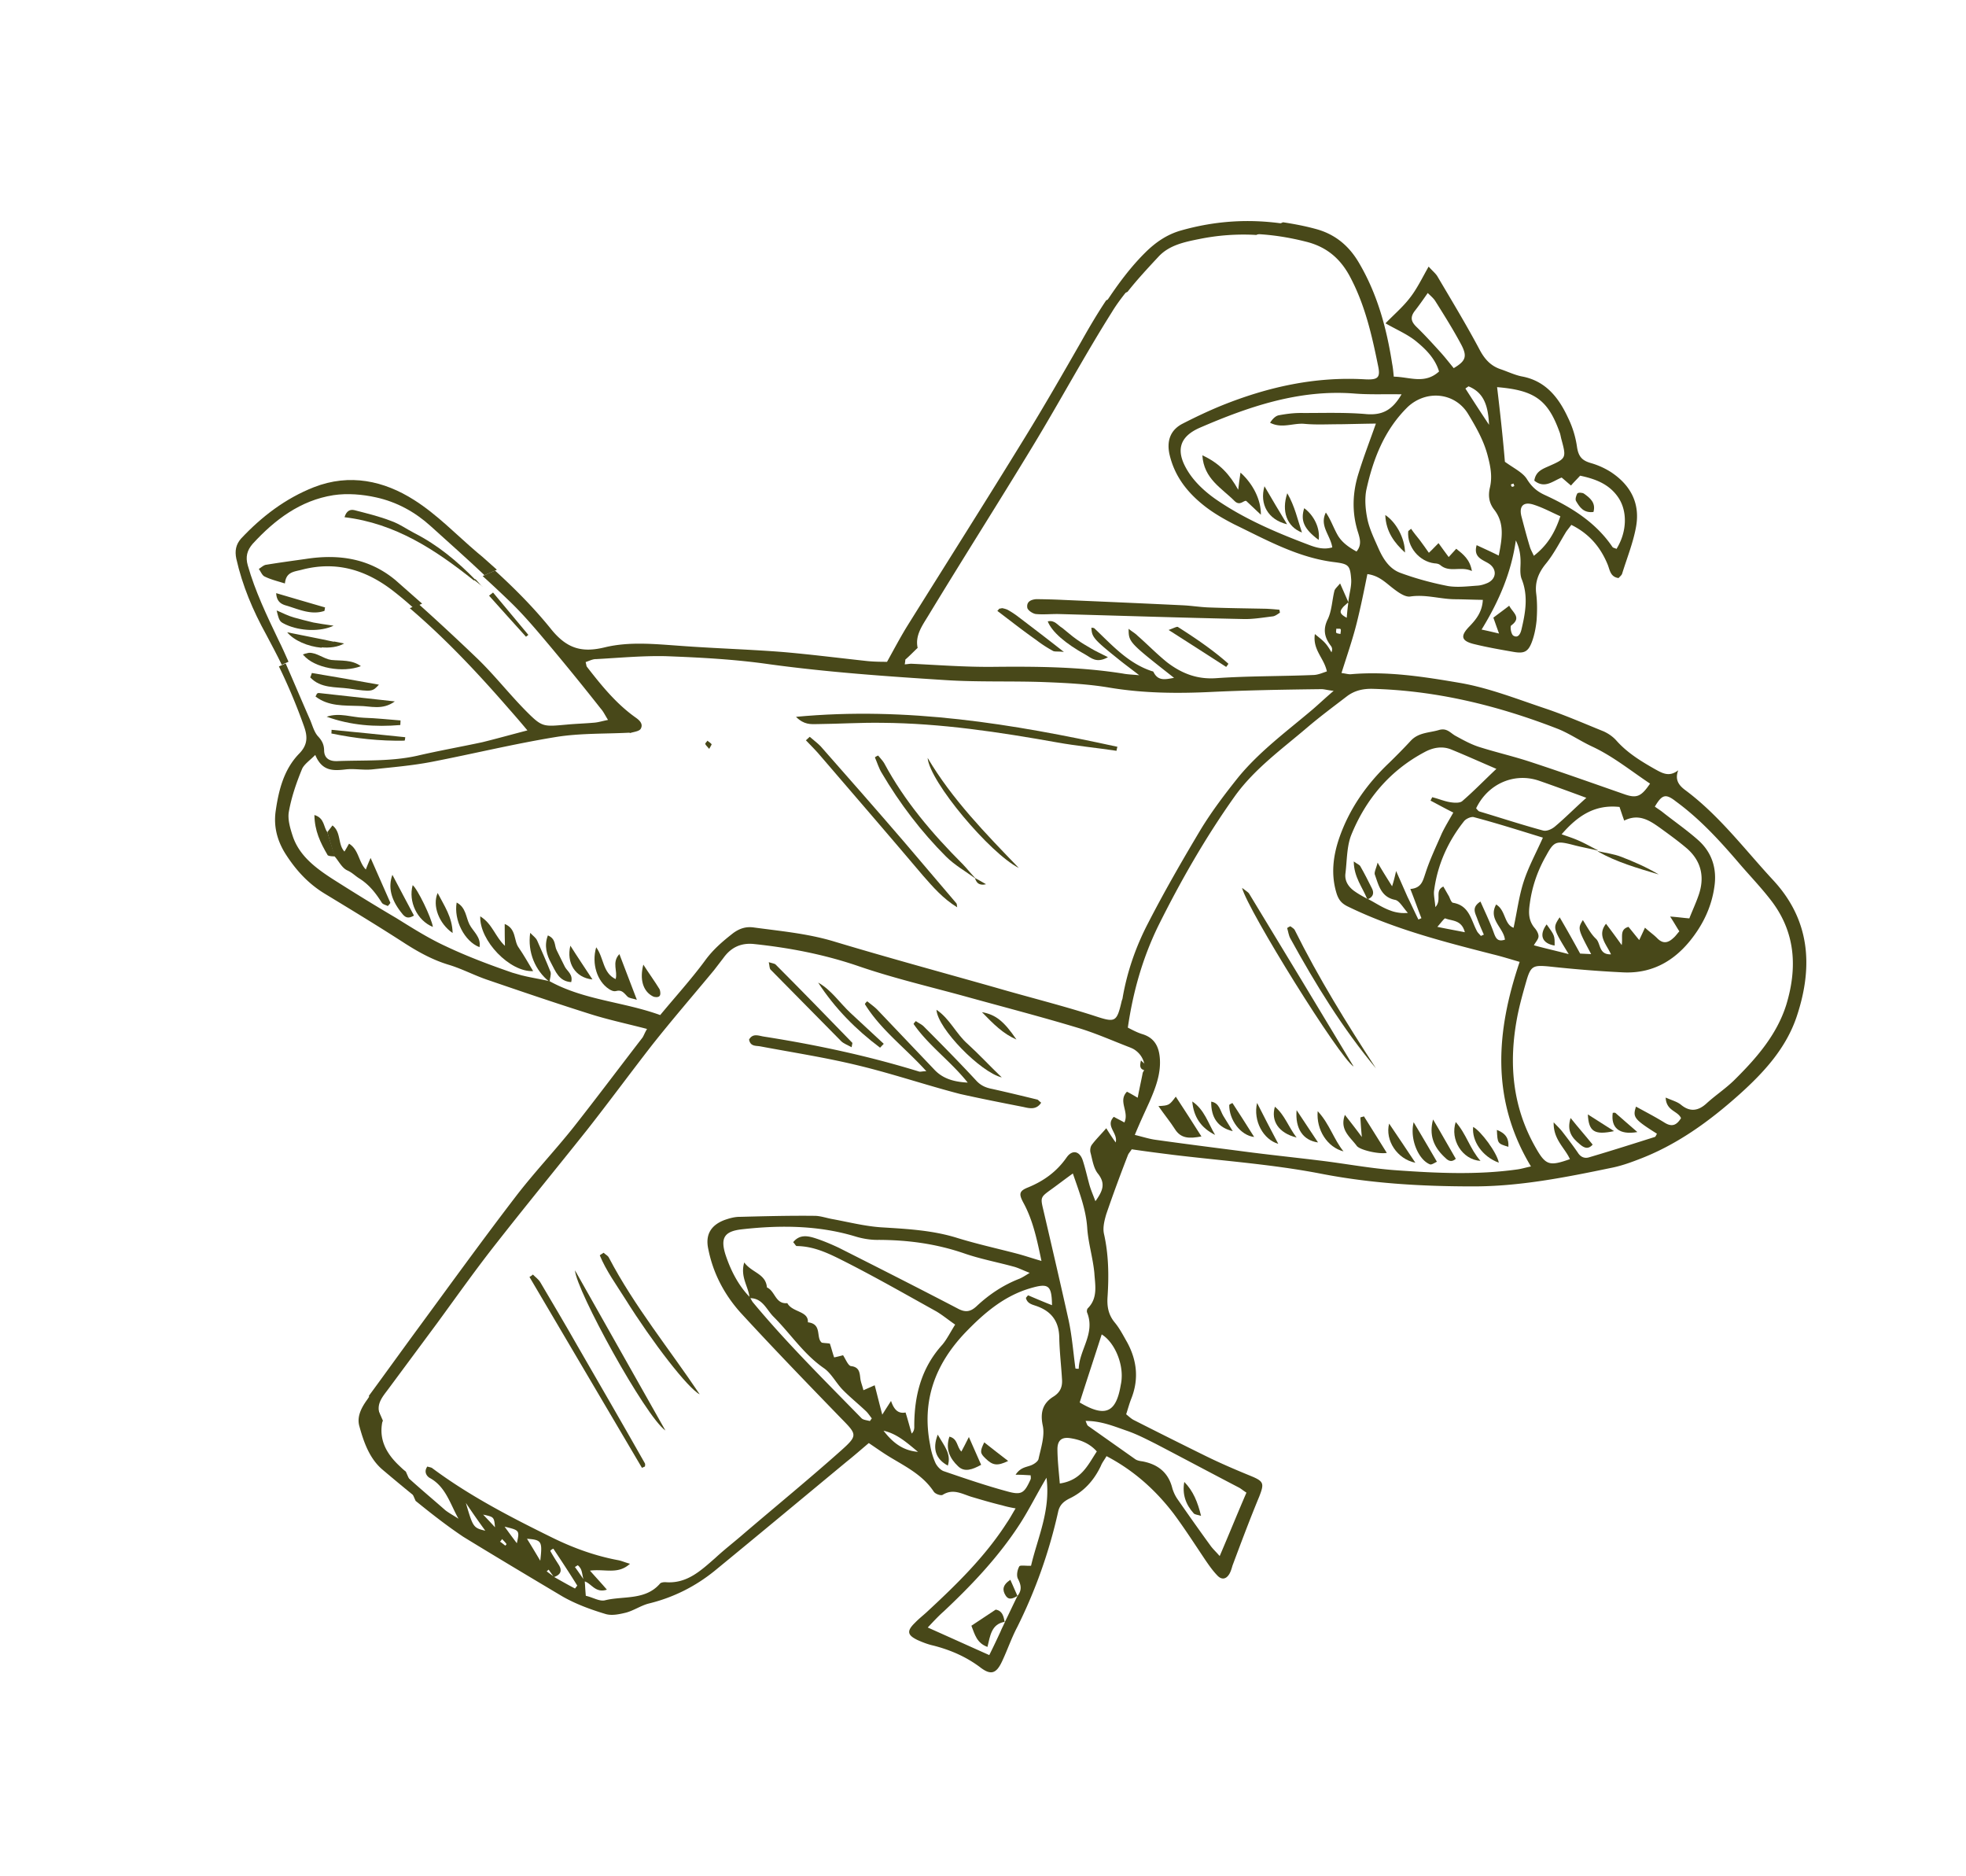 <?xml version="1.0" encoding="UTF-8"?>
<svg data-bbox="57.407 53.848 382.693 353.505" xmlns="http://www.w3.org/2000/svg" viewBox="0 0 479 457" height="457" width="479" data-type="color">
    <g>
        <path fill="#484819" d="M244.867 395.012c-.091.04-.091.04 0 0z" data-color="1"/>
        <path fill="#484819" d="M242.59 392.082c-2.034 1.335-3.977 2.63-5.919 3.924.837 2.145 1.319 4.228 3.916 5.158.667-2.699.938-5.551 4.189-6.111-.251-1.311-.542-2.713-2.186-2.971z" data-color="1"/>
        <path fill="#484819" d="M136.992 388.844c3.224 1.856 6.876 3.196 10.406 4.261 1.542.522 3.442.121 5.118-.291 1.86-.493 3.619-1.707 5.479-2.2 6.025-1.456 11.393-4.153 16.144-8 10.674-8.755 21.307-17.601 32.032-26.488 1.862-1.478 3.592-3.007 5.505-4.616 1.865 1.253 3.466 2.405 5.25 3.476 3.873 2.335 7.939 4.366 10.569 8.343.374.6 1.784 1.07 2.201.777 2.492-1.537 4.58-.272 6.873.465 2.516.747 5.032 1.495 7.599 2.111.883.266 1.857.492 3.278.739-.826 1.349-1.418 2.484-2.09 3.437-5.373 8.383-12.417 15.208-19.633 21.891-.936.85-1.913 1.609-2.809 2.551-2.066 2.005-1.845 3.001.649 4.195 1.228.552 2.546 1.063 3.876 1.351 4.068 1.046 7.841 2.66 11.257 5.197 2.675 2.098 4.036 1.716 5.486-1.438 1.297-2.758 2.238-5.578 3.667-8.286a122.671 122.671 0 0 0 9.941-27.998c.35-1.684 1.286-2.535 2.709-3.272 3.528-1.666 6.033-4.412 7.728-8.002.306-.791.877-1.48 1.366-2.352 6.682 3.5 11.96 8.276 16.342 13.993 2.691 3.622 5.149 7.456 7.697 11.25.921 1.343 1.841 2.685 3.036 3.907.983.987 2.019.858 2.794-.358.387-.609.602-1.359.817-2.11 2.106-5.63 4.213-11.26 6.542-16.879 1.227-3.164 1.116-3.662-2.089-4.98-3.732-1.523-7.373-3.086-11.004-4.872a1645.857 1645.857 0 0 1-17.532-8.767c-.568-.296-1.125-.815-1.814-1.386.419-1.278.747-2.516 1.207-3.703 1.932-4.787 1.436-9.378-.949-13.791-.95-1.657-1.809-3.355-2.993-4.8-1.609-1.913-1.96-3.944-1.801-6.31.338-5.177.27-10.284-.874-15.354-.331-1.493.11-3.218.54-4.72 1.668-4.89 3.467-9.728 5.307-14.475.153-.396.53-.781.917-1.389 3.512.527 6.984.962 10.455 1.398 11.886 1.422 23.845 2.265 35.556 4.529 12.198 2.377 24.431 3.099 36.788 3.11 11.504.061 22.76-2.175 33.975-4.501 2.215-.431 4.4-1.177 6.453-1.974 9.482-3.529 17.508-9.367 24.948-16.039 5.943-5.355 11.33-11.231 13.898-19.032 3.981-12.032 3.229-23.395-5.884-33.146-6.896-7.45-13.038-15.67-21.337-21.845-1.47-1.1-2.614-2.453-1.694-4.827-2.279 1.771-3.971.66-5.847-.37-3.356-1.908-6.661-3.947-9.293-6.939-.85-.936-1.935-1.66-3.03-2.16-4.656-1.88-9.26-3.893-14.018-5.509-6.919-2.303-13.816-5.052-20.92-6.288-8.749-1.495-17.68-2.909-26.627-2.13-.63.059-1.158-.146-2.315-.291 1.321-4.19 2.671-8.065 3.666-12.002.995-3.937 1.818-8.016 2.641-12.096 2.669.352 4.209 1.859 5.891 3.193 1.337 1.05 3.151 2.435 4.502 2.276 3.789-.579 7.268.618 10.893.658 2.193.016 4.427.123 6.843.149-.139 2.904-1.616 4.758-3.266 6.47-2.26 2.309-2.05 3.528 1.137 4.308 3.186.78 6.383 1.336 9.58 1.893 2.486.433 3.533.08 4.453-2.293.664-1.715 1.024-3.623 1.202-5.45.147-2.142.163-4.335-.095-6.407-.359-2.793.51-5.035 2.272-7.233 1.997-2.412 3.385-5.21 5.037-7.907.336-.476.764-.993 1.243-1.642 4.33 2.134 7.083 5.4 8.809 9.557.565 1.281.611 3.119 2.702 3.398.285-.344.702-.637.855-1.033 1.168-3.794 2.741-7.659 3.421-11.566.99-5.684-1.395-10.096-6.169-13.236a18.791 18.791 0 0 0-4.777-2.155c-2.12-.594-3.062-1.49-3.442-3.836a23.747 23.747 0 0 0-2.205-7.225c-2.312-4.992-5.521-9.041-11.336-10.081-1.684-.35-3.347-1.146-5.021-1.72-2.425-.787-3.913-2.426-5.106-4.632-3.243-6.111-6.853-12.06-10.33-17.958-.455-.783-1.276-1.405-2.167-2.432-1.662 2.92-2.908 5.546-4.67 7.745-1.671 2.158-3.818 3.98-5.844 6.077 2.92 1.662 5.598 2.776 7.705 4.579 2.239 1.853 4.416 4.062 5.343 7.151-3.512 3.19-7.182 1.312-11.03 1.261-.119-1.259-.208-2.204-.388-3.108-1.369-8.796-3.652-17.189-8.252-24.887-2.446-4.057-5.851-6.818-10.539-8.028-2.607-.707-5.226-1.191-7.804-1.584l-6.495 2.867c4.02.193 8.019.833 11.956 1.828 5.134 1.232 8.62 4.175 11.034 8.903 3.486 6.66 5.153 13.903 6.636 21.227.663 2.987.052 3.585-3.075 3.435-12.233-.722-23.774 1.857-35.005 6.377-3.243 1.322-6.404 2.826-9.525 4.423-2.939 1.515-3.869 4.112-3.218 7.322 1.215 5.476 4.423 9.525 8.74 12.867 2.158 1.671 4.642 3.088 7.045 4.323 7.92 3.828 15.636 8.184 24.629 9.242 3.248.425 3.633.802 3.878 4.082.138 1.798-.486 3.603-.664 5.43l.041.092-.092.04-.032.67c-.134.934-.228 1.959-.333 3.208-1.44-.786-1.906-1.345-1.05-2.379.194-.304.519-.557.753-.769l.703-.638-.041-.092-.04-.091-1.938-4.391c-.713.861-1.273 1.326-1.386 1.813-.554 2.212-.632 4.761-1.581 6.819-1.286 2.536-.844 4.527.714 6.572.253.325.455.783.148 1.574-.455-.783-.91-1.566-1.547-2.268-.638-.703-1.287-1.182-2.493-2.18-.588 3.867 2.229 5.794 2.921 9.095-1.046.353-2.144.837-3.22.875-7.941.335-15.861.223-23.812.781-4.672.313-8.404-1.209-11.86-3.838-2.543-2.047-4.761-4.348-7.253-6.527-.597-.611-1.297-.958-2.158-1.671.022 3.27.022 3.27 11.067 11.949-2.124.391-3.891.843-4.992-1.404-.041-.091-.213-.234-.305-.193-5.863-1.894-9.812-6.382-14.137-10.485l-.131-.051c-.132-.051-.356-.062-.579-.073.059.63.078 1.168.321 1.717.524 1.189 1.811 2.371 6.036 5.752 1.378 1.141 3.152 2.435 5.31 4.106-1.604-.167-2.812-.18-4.01-.416-10.575-1.673-21.317-1.741-31.979-1.626-6.539.044-13.097-.451-19.574-.762-.538.019-1.036.13-1.574.148.062-.355.124-.71.145-1.157 1.028-.89 1.924-1.832 3.003-2.855-.663-2.987 1.11-5.409 2.568-7.802 8.413-13.878 17.13-27.563 25.542-41.441 6.516-10.746 12.515-21.92 19.203-32.523 1.071-1.784 2.314-3.426 3.648-5.108l-5.031 2.221c-2.172 3.254-4.17 6.65-6.129 10.138-4.447 7.756-8.894 15.511-13.605 23.165-9.472 15.44-19.208 30.777-28.813 46.165-1.651 2.696-3.08 5.404-4.845 8.587-1.208-.013-2.954-.007-4.782-.185-6.77-.728-13.489-1.588-20.311-2.184-8.385-.672-16.792-.897-25.268-1.528-6.203-.432-12.395-1.088-18.42.369-5.526 1.346-9.149.321-12.914-4.247-4.139-5.169-8.879-9.963-13.812-14.454l-3.019 1.333a287.704 287.704 0 0 1 6.513 6.088c3.596 3.441 6.855 7.359 10.074 11.185a646.368 646.368 0 0 1 12.216 15.049c.638.702 1.042 1.617 1.75 2.725-1.311.251-2.266.563-3.211.652-2.203.207-4.579.272-6.783.48-5.891.523-6.033.695-10.175-3.489-3.97-4.041-7.472-8.507-11.492-12.417a581.568 581.568 0 0 0-14.445-13.409l-2.195.969c8.773 7.496 16.611 15.842 24.163 24.532a224.142 224.142 0 0 1 4.494 5.231c-4.216 1.096-7.62 2.051-10.973 2.875-5.293 1.134-10.667 2.085-15.919 3.31-6.472 1.435-12.989 1.032-19.539 1.3-1.838.046-3.054-.729-3.1-2.567-.016-1.523-.552-2.489-1.575-3.568-.931-1.119-1.303-2.704-1.908-4.076-1.979-4.483-3.906-9.098-5.885-13.581l-1.646.727a140.585 140.585 0 0 1 6.145 14.668c.867 2.459.862 4.429-1.164 6.525-3.767 3.849-5.039 8.892-5.784 14.139-.486 3.603.338 6.956 2.29 10.139 2.538 4.018 5.555 7.386 9.731 9.915 6.57 3.987 13.138 7.974 19.565 12.133 3.345 2.131 6.661 3.947 10.455 5.114 3.267.963 6.278 2.585 9.494 3.68 8.37 2.865 16.607 5.678 24.987 8.319 4.454 1.423 9.152 2.41 13.972 3.671-.632 1.045-.797 1.663-1.133 2.14-5.634 7.296-11.135 14.643-16.81 21.847-4.573 5.735-9.572 11.002-14.014 16.788-7.977 10.407-15.65 21.008-23.364 31.517-4.167 5.665-8.294 11.422-12.461 17.087l2.866 6.495c.113-.487.277-1.106.024-1.431-1.383-2.887.409-4.771 1.845-6.717l11.922-16.083c4.84-6.617 9.548-13.286 14.6-19.67 7.203-9.191 14.669-18.279 21.911-27.378 5.389-6.86 10.514-13.822 15.812-20.642 4.91-6.211 10.124-12.229 15.115-18.257l2.292-2.98c1.824-2.554 4.254-3.735 7.461-3.402 8.598.906 17.072 2.522 25.441 5.386 8.765 3.018 17.888 5.113 26.857 7.603 8.837 2.44 17.726 4.747 26.553 7.41 4.149 1.229 8.226 3.037 12.314 4.621.659.256 1.187.46 1.663.796 1.429 1.009 2.299 2.484 2.425 4.505-.193.304-.347.699-.54 1.004-.361 1.907-.813 3.856-1.235 6.119-1.176-.683-1.916-1.122-2.615-1.469-2.261 2.309.616 4.865-.629 7.492-.872-.49-1.704-.888-2.575-1.378-2.169 2.269 1.066 3.902.461 6.246a49.86 49.86 0 0 1-2.296-3.468c-1.375 1.59-2.597 2.785-3.554 4.082-.337.477-.42 1.279-.31 1.776.493 1.86.752 3.932 1.896 5.285 1.811 2.371 1.147 4.085-.678 6.639-.635-1.687-1.16-2.877-1.502-4.147-.533-1.951-.974-3.942-1.599-5.852-.786-2.277-2.562-2.586-3.907-.681-2.405 3.467-5.559 5.733-9.35 7.297-2.236.878-2.36 1.588-1.168 3.794 2.305 4.23 3.287 8.934 4.381 14.135-2.253-.645-4.058-1.269-5.915-1.762-4.82-1.261-9.782-2.35-14.591-3.835-6.087-1.904-12.341-2.204-18.635-2.596-3.837-.274-7.643-1.218-11.458-1.939-1.645-.258-3.227-.871-4.75-.855-6.041-.066-12.093.091-18.145.248-1.208-.013-2.478.328-3.708.762-3.374 1.27-4.741 3.623-3.968 7.107 1.153 5.831 3.86 10.976 7.768 15.372 7.999 8.712 16.232 17.212 24.465 25.711 3.969 4.042 4.273 4.235.203 7.89-7.765 6.925-15.875 13.565-23.812 20.347-2.29 1.994-4.66 3.806-6.91 5.892-3.551 3.097-6.93 6.338-12.148 5.908-.447-.021-1.168.078-1.362.382-3.554 4.083-8.871 2.932-13.311 4.017-1.362.382-3.055-.729-4.739-1.078a68.272 68.272 0 0 1-.186-2.651c-.03-.315-.06-.629-.049-.853l-.121-.274c-.799-1.068-1.507-2.177-2.307-3.245.275-.121.509-.334.692-.415.172.143.304.194.385.377.81.845.654 2.225 1.139 3.323.04.092.08.183.172.143l.04.091c1.674.573 2.592 2.901 5.366 2.004-1.356-1.587-2.592-2.9-4.12-4.63 3.605-.499 6.8 1.043 9.751-1.681-1.237-.328-1.937-.675-2.779-.85-5.592-1.03-10.918-2.942-16.08-5.474-10.191-5.011-20.24-10.195-29.36-16.991-.304-.194-.751-.215-1.147-.369-.957 1.298-.118 2.457.714 2.855 3.792 2.153 4.847 6.278 6.869 9.867-1.085-.724-2.221-1.316-3.214-2.08-3.393-2.983-6.838-5.835-10.18-8.951l2.947 6.679c3.749 3.045 7.589 6.05 11.623 8.752 8.09 4.955 16.099 9.728 24.108 14.5zM370.45 137.915c-.054 1.117-.067 2.325.337 3.24 1.593 4.106.862 8.145-.093 12.173-.226.975-.777 2.202-1.953 1.518-.568-.295-.878-2.236-.552-2.489 2.645-1.932.373-3.116-.485-4.814-1.303 1.012-2.462 1.852-3.856 2.905.433 1.229.826 2.367 1.381 3.872-1.461-.339-2.567-.616-4.252-.966 4.324-7.045 7.256-14.023 8.342-21.717 1.02 2.064 1.238 4.044 1.131 6.278zm3.255-2.53c-.403-.915-.778-1.515-.969-2.196-.735-2.408-1.378-4.857-2.022-7.305-.684-2.54.406-3.787 2.963-2.947 2.161.685 4.168 1.767 6.491 2.819-1.361 4.098-3.207 7.099-6.463 9.629zm-16.668-40.738c.234-.213.509-.334.743-.547 3.732 1.523 4.79 4.663 5.012 9.375-2.256-3.377-4.005-6.103-5.755-8.828zm11.889 23.718c-.142.173-.365.162-.548.243-.081-.183-.294-.417-.243-.549.143-.172.366-.162.641-.283-.011.223.202.458.15.589zm-4.171-24.064c8.963.744 12.349 2.966 15.192 10.893.242.549.301 1.179.492 1.86 1.217 4.491 1.166 4.623-3.042 6.48-1.647.727-3.243 1.322-3.573 3.544 2.543 2.048 4.518.083 6.662-.754.689.57 1.419 1.232 2.28 1.945.713-.861 1.415-1.499 2.22-2.4 3.501.75 6.848 1.896 9.115 5.049 2.478 3.388 2.363 8.576-.257 12.793-.304-.194-.751-.215-.963-.449-4.097-6.062-10.098-9.754-16.538-12.705-1.927-.898-3.173-1.988-4.336-3.879-1.041-1.617-3.1-2.567-5.35-4.197-.482-5.799-1.167-12.056-1.902-18.18zm-19.751-14.784c-1.195-1.221-1.416-2.217-.407-3.646 1.049-1.337 2.058-2.766 3.261-4.5.769.754 1.458 1.324 1.873 2.016 2.204 3.508 4.409 7.017 6.338 10.647 1.476 2.846.975 3.942-1.882 5.64-1.185-1.445-2.197-2.747-3.26-3.917-1.913-2.107-3.827-4.214-5.923-6.24zm12.677 21.294c2.032 3.366 3.933 6.681 4.867 10.532.643 2.449 1.064 4.887.448 7.454-.452 1.948-.223 3.705 1.042 5.333 2.53 3.256 2.003 6.768 1.118 11.202-2.099-1.041-3.59-1.694-5.385-2.542-.86 3.003 1.443 3.517 2.964 4.486 1.997 1.304 1.93 3.629-.226 4.69-.823.363-1.687.635-2.54.684-2.335.156-4.814.485-7.168.103-3.948-.772-7.794-1.807-11.577-3.198-2.729-.982-4.266-3.473-5.397-6.035-1.009-2.287-2.15-4.625-2.662-7.023-.471-2.306-.708-4.824-.286-7.088 1.664-7.621 4.424-14.741 10.155-20.331 4.59-4.212 11.493-3.433 14.647 1.733zm-33.083 32.528c-2.134.614-4.031.03-5.877-.685-7.871-2.975-15.681-6.306-22.613-11.116-2.382-1.681-4.742-3.81-6.371-6.261-3.59-5.411-2.393-8.89 2.547-11.071 11.933-5.157 24.179-9.36 37.518-8.36 3.746.314 7.382.13 11.676.202-2.243 3.832-4.633 5.106-8.47 4.832-5.35-.481-10.823-.252-16.194-.286-1.747.006-3.504.235-5.22.555-.813.14-1.566.91-2.148 1.822 2.84 1.48 5.595.045 8.315.265 2.853.272 5.727.097 8.681.104 2.823-.043 5.737-.127 8.784-.16-1.504 4.271-2.986 8.095-4.153 11.889-1.577 4.85-1.772 9.855-.13 14.814.423 1.453.845 2.906-.438 4.456-1.876-1.03-3.609-2.233-4.64-4.073-.99-1.749-1.655-3.751-2.829-5.419-1.633 3.234 1.123 5.516 1.562 8.492zm.975 19.792c.355.061.853-.049 1.025.094.172.142.059.629-.013 1.208-.488-.113-.934-.134-1.015-.317-.121-.275.032-.671.003-.985zm82.733 42.076c5.969 4.361 10.86 9.745 15.607 15.301 2.46 2.85 5.103 5.618 7.38 8.548 6.204 7.865 6.679 16.619 3.914 25.709-2.324 7.365-7.345 13.079-12.75 18.416-2.066 2.005-4.517 3.633-6.624 5.547-2.015 1.873-4.047 2.223-6.286.37-.861-.713-2.099-1.042-3.722-1.746.154 3.32 2.936 3.185 3.744 5.015-.969 1.52-2.037 2.32-3.993 1.107-2.261-1.407-4.664-2.642-6.976-3.917-.839 2.556-.505 3.065 5.101 6.602-.194.304-.307.792-.622.821-5.274 1.672-10.548 3.344-15.771 4.884-1.138.393-2.153.076-2.901-1.124-1.214-1.76-2.519-3.479-3.784-5.107-.506-.651-1.063-1.171-2.086-2.25-.112 4.204 2.746 6.221 3.957 8.966-5.01 1.774-5.893 1.508-8.329-2.773-5.741-10.036-6.617-20.69-4.517-31.782.597-3.106 1.458-6.109 2.318-9.112 1.014-3.399 1.695-3.59 5.217-3.286 5.969.645 11.989 1.158 18.019 1.447 8.081.478 13.96-3.538 18.302-10.045 2.172-3.254 3.643-6.854 4.191-10.813.662-4.445-.628-8.358-3.89-11.29-2.705-2.414-5.695-4.483-8.542-6.724-.689-.57-1.429-1.009-2.077-1.487 1.754-2.961 2.617-3.233 5.12-1.277zm-41.645 33.684c-1.728.543-2.182-.24-2.697-1.652-.907-2.551-2.089-4.981-3.26-7.634-2.217 1.416-1.296 2.758-.822 4.08.473 1.321 1.079 2.693 1.644 3.974l-.731.323c-.294-.417-.77-.753-1.012-1.302-1.395-2.664-1.812-6.087-5.72-6.767-.446-.022-.759-.977-1.001-1.526-.455-.783-.95-1.657-1.405-2.44-2.247 1.101-.242 3.167-1.942 5.01-.138-1.797-.48-3.067-.294-4.133.839-6.272 3.392-11.881 7.252-16.755.479-.648 1.851-1.254 2.511-.998 5.57 1.476 11.038 3.216 16.73 4.967-1.705 3.814-3.521 7.129-4.678 10.7-1.156 3.571-1.603 7.266-2.466 11.254-2.333-.828-1.898-4.3-4.25-5.666-2.009 3.619 1.834 5.64 2.141 8.565zm-27.493-13.007c-1.122-1.8-2.164-3.417-3.528-5.766-.339 1.461-.92 2.373-.638 3.014.908 2.551 1.489 5.354 4.858 6.054 1.066.185 1.844 1.7 3.16 3.196a19.28 19.28 0 0 1-1.523.016c-1.025-.094-1.868-.268-2.659-.575-2.069-.726-3.67-1.878-5.506-2.817l-.264-.102c-1.003-.541-2.007-1.081-2.96-1.754-1.561-1.06-2.562-2.586-2.293-4.453.373-3.116.311-6.477 1.384-9.246 3.556-8.784 9.443-15.755 17.852-20.231 2.023-1.111 4.329-1.583 6.611-.622 3.601 1.471 7.15 3.074 10.923 4.688-2.86 2.684-5.405 5.337-8.254 7.797-.611.598-2.083.482-3.149.297-1.42-.248-2.779-.85-4.241-1.189-.102.264-.296.568-.398.831 1.704.888 3.448 1.867 5.547 2.909-.98 1.743-1.999 3.396-2.795 5.059-1.41 3.245-2.951 6.44-4.006 9.747-.624 1.806-.933 3.582-3.675 3.808 1.039 2.602 1.825 4.879 2.703 7.115l-.732.323c-.899-1.79-1.707-3.619-2.646-5.5l-2.786-6.313c-.339 1.462-.565 2.436-.985 3.714zm65.334-14.188c2.25 1.63 4.5 3.26 6.607 5.063 3.434 3.075 4.277 6.966 2.722 11.369-.675 1.937-1.522 3.732-2.238 5.579-1.472-.116-2.761-.312-4.679-.449 1.001 1.525 1.577 2.583 2.245 3.6-.52.557-.907 1.165-1.467 1.631-1.313 1.235-2.532 1.445-3.899.081-.81-.845-1.895-1.568-3.009-2.607-.551 1.227-.949 2.059-1.399 3.022-.931-1.119-1.69-2.096-2.621-3.215-2.225.654-1.326 2.444-1.646 4.443a211.624 211.624 0 0 0-3.825-5.198c-2.241 2.847.119 4.975 1.209 7.445-3.005.124-2.47-2.626-3.625-3.756-1.286-1.181-2.145-2.879-3.227-4.587-1.264 2.088-1.264 2.088 2.02 8.29l-2.681-.129c-1.687-3.08-3.254-5.887-4.993-8.836-1.692 2.605-1.692 2.605 2.211 8.971-3.095-.82-5.753-1.395-8.493-2.154.49-.872 1.1-1.469 1.133-2.139.032-.67-.423-1.453-.889-2.013-1.569-1.822-1.564-3.791-1.233-6.014.559-4.182 1.909-8.057 4.01-11.717 1.867-3.447 2.457-3.598 6.394-2.603 1.988.543 4.12.914 6.2 1.417l-.041-.091c-1.531-.745-3.011-1.623-4.634-2.327-1.227-.552-2.505-.971-4.179-1.544 3.982-4.6 8.142-7.31 14.11-6.665.353 1.047.665 2.002 1.139 3.323 3.579-1.798 6.224-.014 8.778 1.81zm-25.636-.381c-.794.678-2.075 1.243-2.958.977-5.215-1.415-10.328-3.093-15.492-4.64-.264-.102-.557-.519-.77-.753 2.838-5.953 9.242-8.779 15.278-6.743 3.744 1.299 7.527 2.69 11.575 4.183-2.901 2.591-5.161 4.901-7.633 6.976zm-21.968 25.763c-2.395-.473-4.171-.782-6.698-1.307.947-1.073 1.762-2.198 1.934-2.056 1.715.665 3.97.325 4.764 3.363zm-90.388 20.328c-7.893-2.529-15.99-4.53-23.894-6.835-13.119-3.719-26.157-7.256-39.265-11.199-6.443-1.966-13.041-2.552-19.669-3.452-1.867-.269-3.412.194-4.989 1.327-2.604 2.024-4.985 4.059-6.952 6.785-3.352 4.54-7.181 8.744-10.888 13.222-8.978-3.252-18.541-3.622-26.916-8.233-2.08-.503-4.303-.833-6.383-1.336-.132-.051-.355-.062-.487-.113l-2.253-.646c-5.417-1.872-10.915-3.927-16.168-6.418-4.249-1.95-8.202-4.468-12.115-6.895-5.313-3.12-10.574-6.373-15.744-9.666-3.994-2.61-7.925-5.574-9.487-10.351-.624-1.91-1.238-4.044-.93-5.82.62-3.552 1.816-7.032 3.185-10.369.46-1.186 1.894-2.147 3.259-3.514 1.644 3.974 4.335 3.879 7.352 3.532 2.072-.259 4.243.204 6.447-.004 4.906-.525 9.76-.919 14.596-1.851 10.168-1.974 20.135-4.405 30.334-6.064 5.82-.929 11.81-.731 17.69-1.031.091-.04.263.102.355.062.864-.272 2.123-.39 2.51-.999.684-1.176-.258-2.072-1.211-2.744-4.763-3.363-8.397-7.881-11.939-12.439-.081-.183-.11-.497-.261-1.087.864-.272 1.738-.767 2.632-.724 5.656-.31 11.323-.844 16.958-.708 8.447.317 16.843.765 25.246 1.975 14.19 1.935 28.514 2.937 42.798 3.847 7.989.518 16.153.194 24.154.488 5.228.207 10.589.464 15.785 1.341 8.261 1.382 16.495 1.464 24.843 1.059 8.885-.424 17.892-.573 26.807-.682.761-.008 1.421.247 3.024.414-2.147 1.822-3.602 3.23-5.19 4.586-6.207 5.254-12.891 10.171-18.075 16.504-3.239 4.053-6.347 8.157-9.018 12.506-4.528 7.573-8.924 15.197-12.924 22.974-2.959 5.678-5.087 11.755-6.2 18.149-.011.223-.113.487-.215.751-1.243 5.357-1.557 5.387-6.802 3.658zm13.592 20.89c1.41-3.246 2.687-6.542 2.504-10.178-.165-3.097-1.266-5.344-4.401-6.255-1.146-.369-2.282-.961-3.418-1.552 1.272-8.76 3.588-16.887 7.365-24.675 5.501-11.063 11.61-21.739 18.764-31.782 4.749-6.578 11.381-11.363 17.497-16.577 3.175-2.712 6.471-5.151 9.818-7.721 1.811-1.346 3.802-1.788 5.995-1.772 15.696.396 30.653 4.07 45.158 9.692 2.901 1.124 5.587 2.999 8.477 4.347 5.081 2.348 9.519 5.964 14.161 9.053-2.12 3.122-3.218 3.606-6.038 2.665-7.618-2.65-15.145-5.339-22.815-7.857-4.23-1.412-8.482-2.378-12.672-3.698-2.029-.635-3.905-1.665-5.78-2.696-1.268-.643-2.097-2.026-4.048-1.493-2.408.735-4.997.566-6.931 2.622-1.701 1.844-3.441 3.596-5.274 5.388-5.394 5.114-9.572 11.002-12.058 18.002-1.606 4.534-2.237 9.295-.676 14.071.514 1.413 1.193 2.206 2.592 2.9 11.287 5.512 23.361 8.6 35.436 11.687 2.08.503 4.109 1.138 6.493 1.834-5.74 16.962-7.072 33.509 2.755 49.831-1.402.291-2.357.603-3.393.732-9.781 1.366-19.609.894-29.425.198-6.203-.432-12.414-1.626-18.646-2.373-6.588-.809-13.226-1.486-19.854-2.387-6.72-.86-13.439-1.72-20.199-2.671-1.512-.207-2.922-.678-5.002-1.181 1.318-3.205 2.512-5.7 3.615-8.154zm-64.834 80.207c3.277.74 5.638 2.868 8.394 5.15-3.3-.293-5.824-1.802-8.394-5.15zm35.939 32.889c-1.167.078-2.72-.22-2.873.175-.49.872-.737 2.293-.283 3.076.819 1.607.897 2.774-.152 4.112-1.041 2.099-1.991 4.158-3.032 6.257-.307.791-.745 1.531-1.052 2.322-.898 1.927-1.797 3.854-2.787 5.821-5.172-2.308-9.817-4.411-14.989-6.719 1.415-1.5 2.596-2.786 3.858-3.889 7.033-6.602 13.59-13.541 18.769-21.62 2.13-3.345 3.917-6.975 6.303-10.979 1.045 8.064-2.18 14.625-3.762 21.444zm7.007-20.035c-.256-3.057-.574-5.758-.577-8.49.056-2.101 1.125-2.901 3.256-2.53 2.354.382 4.596 1.251 6.337 3.215-2.222 3.386-3.785 7.027-9.016 7.805zm23.257-9.718c6.814 3.551 13.536 7.143 20.35 10.694.568.296.953.672 1.865 1.254-2.165 5-4.148 9.919-6.518 15.446-.891-1.027-1.62-1.689-2.166-2.432-2.773-3.804-5.413-7.558-8.094-11.403-.586-.834-.99-1.749-1.262-2.613-.934-3.85-3.478-5.898-7.294-6.618-.578-.073-1.289-.196-1.765-.533l-11.432-8.071c-.304-.194-.374-.6-.657-1.24 3.808-.041 7.053 1.368 10.269 2.463 2.465.88 4.605 2.012 6.704 3.053zm-8.194-15.84a9.066 9.066 0 0 1-.207 1.512c-1.134 6.841-3.788 8.012-10.012 4.31 1.74-5.468 3.572-10.977 5.363-16.577 3.001 1.846 5.141 6.694 4.856 10.755zm-19.034-40.897c-.783-3.261-.783-3.261 1.953-5.234 1.577-1.133 3.205-2.398 5.199-3.824 1.572 4.552 3.165 8.659 3.489 13.107.224 3.727 1.392 7.365 1.748 11.143.175 2.873.919 6.043-1.576 8.565-.234.213-.306.791-.185 1.066 2.038 5.112-1.912 9.041-2.046 13.691-.223-.01-.538.019-.802-.083-.528-3.921-.832-7.83-1.635-11.63-1.987-8.96-4.066-17.881-6.145-26.801zm2.073 23.024c-1.978-.767-3.864-1.574-5.751-2.381-.132-.051-.325.253-.61.598.331 1.493 1.711 1.649 2.766 2.058 3.652 1.339 5.321 3.882 5.362 7.69.062 3.361.48 6.783.674 10.195.097 1.706-.414 3.025-2.031 4.067-2.583 1.577-3.361 3.778-2.669 7.08.552 2.489-.44 5.441-1.016 8.1-.123.71-1.323 1.459-2.096 1.69-1.138.393-2.397.512-3.508 2.204 1.523-.016 2.548.078 3.665.132.03.315.1.721-.003.985-1.552 3.417-2.203 3.923-5.825 2.899-5.215-1.415-10.369-3.185-15.39-4.904-.791-.306-1.642-1.243-2.005-2.066a17.349 17.349 0 0 1-1.268-4.359c-2.085-10.667 1.208-19.553 8.518-27.261 4.571-4.75 9.476-8.991 15.969-10.873 4.359-1.268 5.139-.738 5.218 4.146zm-72.9-.727c-.293-.417-.495-.874-.748-1.2l-.041-.091c-2.815-2.912-4.653-6.582-5.902-10.403-1.239-4.044-.179-5.605 4.097-6.071 9.273-1.032 18.583-.988 27.674 1.777 1.765.533 3.765.853 5.602.807 7.118.028 13.969.939 20.796 3.282 3.876 1.351 8.047 2.133 12.024 3.22 1.106.277 2.242.868 3.956 1.533-1.2.748-1.8 1.122-2.441 1.405-3.923 1.513-7.391 3.809-10.485 6.705-1.547 1.447-2.807 1.566-4.682.536-9.653-5.031-19.226-9.879-28.93-14.777-1.927-.899-3.945-1.757-5.974-2.392-1.766-.532-3.633-.801-5.11 1.053.385.377.627.926.85.937 4.61.042 8.493 2.154 12.428 4.134 7.341 3.755 14.357 7.764 21.596 11.783 1.48.877 2.858 2.018 4.591 3.22-1.162 1.825-1.958 3.488-3.099 4.866-5.152 5.662-6.865 12.43-6.864 19.863.019.538-.013 1.208-.624 1.805-.504-1.636-.916-3.312-1.5-5.131-1.808.361-2.831-.718-3.536-2.812-.775 1.217-1.305 1.997-2.131 3.346-.684-2.541-1.206-4.715-1.85-7.163l-2.744 1.211c-.261-1.087-.584-1.819-.724-2.632-.2-1.442-.125-3.005-2.307-3.245-.71-.123-1.265-1.627-1.933-2.645-.589.151-1.27.342-2.174.523-.393-1.138-.654-2.225-1.047-3.364-.71-.123-1.472-.115-1.959-.228-1.51-1.192.174-4.559-3.389-4.954.18-2.812-3.781-2.375-5.014-4.673-2.925.307-2.947-2.962-4.965-3.82-.286-3.372-3.636-3.533-5.528-6.087-1.065 3.531 1.101 5.963 1.288 8.614l.04.091c3.138-.073 4.074 2.793 5.826 4.534 4.102 4.092 7.267 9.035 12.163 12.449 1.865 1.254 3.006 3.592 4.626 5.282 1.793 1.832 3.819 3.452 5.703 5.243.557.52.972 1.211 1.437 1.771-.142.172-.336.476-.479.648-.75-.215-1.644-.258-2.069-.726-9.175-9.395-18.28-18.384-26.448-28.224zm-48.598 60.034c1.963 2.96 3.925 5.92 5.836 9.011-.234.213-.337.476-.571.689-1.703-.888-3.315-1.816-5.059-2.795l-.091.04-.081-.183c-.517-.427-1.125-.815-1.642-1.243.143-.172.326-.253.468-.425.374.6.84 1.16 1.214 1.76 0 0 .041.091.132.051 1.596-.595 2.045-1.558 1.044-3.084-.708-1.109-1.416-2.217-1.992-3.275.194-.304.468-.425.742-.546zm-3.185 2.936c-1.244-2.074-2.113-3.549-3.235-5.349 3.614.263 3.775.629 3.235 5.349zm-5.706-4.259a192.507 192.507 0 0 1-2.984-4.038c3.673.893 3.673.893 2.984 4.038zm-2.803.582c-.477-.336-.862-.713-1.298-.958.143-.172.377-.385.479-.648.385.376.77.753 1.063 1.17.132.051-.102.264-.244.436zm-2.517-4.464c-1.063-1.17-1.873-2.015-2.896-3.094 2.659.576 2.659.576 2.896 3.094zm-7.102-5.938a193.475 193.475 0 0 0 4.734 6.765c-2.922-.678-3.003-.861-4.734-6.765z" data-color="1"/>
        <path fill="#484819" d="M277.986 258.299c-.39 1.593-.199 2.274 1.181 2.43.194-.304.347-.7.541-1.004-.608-.387-1.125-.815-1.722-1.426z" data-color="1"/>
        <path fill="#484819" d="M199.091 176.38c5.331-.057 10.541-.389 15.82-.314 14.367.108 28.546 2.266 42.663 4.78 4.75.855 9.653 1.315 14.453 2.038.062-.355.124-.71.226-.974-25.521-5.569-51.239-9.849-78.315-7.3 1.964 1.975 3.63 1.786 5.153 1.77z" data-color="1"/>
        <path fill="#484819" d="M233.214 221.002c-.11-.498-.049-.853-.221-.996-4.282-4.996-8.432-9.941-12.714-14.938-6.742-7.845-13.535-15.559-20.328-23.273-.81-.845-1.763-1.518-2.664-2.322-.326.253-.611.597-.937.85 1.236 1.313 2.562 2.586 3.747 4.031 8.311 9.667 16.581 19.243 24.801 28.951 2.419 2.757 4.879 5.607 8.316 7.697z" data-color="1"/>
        <path fill="#484819" d="M95.099 219.873l-4.805-10.886a51.285 51.285 0 0 0-1.165 2.809c-1.792-1.832-1.693-4.827-4.086-6.285-.438.74-.734 1.308-1.122 1.916-1.66-1.781-.76-4.693-2.917-6.364-.48.649-.907 1.165-1.243 1.642.533 1.951 1.157 3.861 1.69 5.812 1.064 1.17 1.83 2.909 3.19 3.511 1.227.552 1.905 1.345 2.95 1.978 2.432 1.549 3.99 3.594 5.447 5.903.293.417 1.003.54 1.44.785.376-.385.661-.729.62-.821z" data-color="1"/>
        <path fill="#484819" d="M122.967 225.063c-.005 1.969.011 3.492.057 5.33-2.401-2.219-3.012-5.338-6.013-7.184-.238 5.899 7.225 13.645 12.881 13.335-1.243-2.075-2.274-3.915-3.488-5.675-1.305-1.719-.496-4.591-3.437-5.806z" data-color="1"/>
        <path fill="#484819" d="M237.628 213.916c-1.022-1.079-1.994-2.29-3.017-3.369-7.433-7.431-14.215-15.368-19.187-24.651-.414-.692-.972-1.211-1.478-1.862-.274.121-.548.242-.782.455.565 1.28.947 2.642 1.695 3.842 4.347 7.372 9.569 14.25 15.635 20.317 2.137 2.117 4.753 3.586 7.175 5.359l-.041-.091z" data-color="1"/>
        <path fill="#484819" d="M149.991 238.494c-3.194-1.541-2.799-5.104-4.732-7.749-1.178 4.018.273 8.296 3.051 10.131.476.336 1.176.683 1.765.532 1.453-.422 1.989.544 2.758 1.297.426.468 1.187.46 2.333.829-1.512-3.924-2.823-7.389-4.256-11.13-1.934 2.057-.335 4.193-.919 6.09z" data-color="1"/>
        <path fill="#484819" d="M248.225 211.425c-8.06-8.357-16.212-16.673-22.217-26.812.482 5.799 15.18 23.251 22.217 26.812z" data-color="1"/>
        <path fill="#484819" d="M137.642 235.528c-.697-1.331-1.303-2.704-2-4.036-.616-1.149-.135-2.782-2.153-3.64-.971 2.505-.276 4.822.795 6.754 1.071 1.932 1.846 4.432 4.882 4.622.492-1.857-.948-2.642-1.524-3.7z" data-color="1"/>
        <path fill="#484819" d="M114.366 225.141c-.858-1.697-.832-4.114-3.103-5.297-.742 4.262 1.874 9.447 5.566 10.878.433-2.486-1.564-3.791-2.463-5.581z" data-color="1"/>
        <path fill="#484819" d="M130.876 229.114c-.283-.641-.931-1.12-1.701-1.873-.672 4.669 1.215 9.192 4.711 11.912.083-.802.441-1.725.25-2.406-1.039-2.602-2.13-5.072-3.26-7.633z" data-color="1"/>
        <path fill="#484819" d="M100.542 215.613c-1.087 3.977 1.064 8.603 4.929 10.176-.38-2.346-3.804-9.361-4.929-10.176z" data-color="1"/>
        <path fill="#484819" d="M95.603 213.092c-1.084 2.992-.33 5.939 1.988 8.96.718.885 1.375 2.126 3.267.963-1.729-3.172-3.365-6.385-5.255-9.923z" data-color="1"/>
        <path fill="#484819" d="M106.629 217.517c-1.359 3.113.356 7.494 3.65 9.756-.081-3.899-2.094-6.727-3.65-9.756z" data-color="1"/>
        <path fill="#484819" d="M144.346 238.582c-1.709-2.635-3.55-5.32-5.381-8.228-1.005 4.16 1.148 7.8 5.381 8.228z" data-color="1"/>
        <path fill="#484819" d="M159.057 242.691c.436.245 1.33.288 1.615-.057.325-.253.236-1.197.035-1.655-1.204-1.983-2.549-3.794-3.965-6.011-.933 3.582-.088 6.488 2.315 7.723z" data-color="1"/>
        <path fill="#484819" d="M79.76 202.705c-.971-1.211-.64-3.434-3.157-4.182.041 3.808 1.465 6.786 3.204 9.735.04.092.172.143.304.194 0 0 .091-.04.132.051.355.062.802.083 1.248.105l.092-.04c-.665-2.002-1.198-3.953-1.822-5.863z" data-color="1"/>
        <path fill="#484819" d="M81.451 208.517c-.355-.062-.893-.043-1.249-.105.356.062.803.083 1.25.105z" data-color="1"/>
        <path fill="#484819" d="M80.07 208.361c-.131-.051-.263-.102-.303-.194.08.183.172.143.304.194z" data-color="1"/>
        <path fill="#484819" d="M81.543 208.477c-.533-1.951-1.158-3.862-1.691-5.813.533 1.951 1.066 3.902 1.69 5.813z" data-color="1"/>
        <path fill="#484819" d="M81.583 208.568c-.04-.092-.04-.092 0 0z" data-color="1"/>
        <path fill="#484819" d="M171.817 181.204c.161.366.506.651.972 1.211.295-.568.632-1.044.591-1.136-.253-.325-.689-.57-1.033-.855-.102.263-.519.557-.53.78z" data-color="1"/>
        <path fill="#484819" d="M237.577 214.048c.283.64.566 1.281 1.499 1.415.356.062.671.032 1.168-.078-1.308-.734-1.916-1.122-2.616-1.469l-.051.132z" data-color="1"/>
        <path fill="#484819" d="M249.323 269.638c1.462.339 3.187.78 4.349-1.045-.476-.336-.77-.753-.993-.764-3.673-.893-7.347-1.785-10.98-2.587-1.552-.298-2.779-.85-3.843-2.02-4.171-4.499-8.526-8.917-12.84-13.243-.557-.519-1.216-.775-1.865-1.254a2.988 2.988 0 0 0-.57.689c3.641 5.279 9.013 9.03 13.193 14.29-3.35-.161-5.998-.96-8.004-3.026l-14.065-14.779c-.769-.754-1.55-1.284-2.411-1.997-.234.213-.468.426-.57.689 3.862 6.275 9.831 10.636 14.974 16.345-.984-.002-1.35.159-1.706.098-12.397-3.82-25.072-6.533-37.87-8.536-1.289-.196-2.689-.89-3.617.722.321 1.717 1.631 1.466 2.697 1.652 7.987 1.503 16.076 2.742 24.041 4.692 8.321 2.011 16.426 4.774 24.696 6.917 5.094 1.14 10.239 2.149 15.384 3.157z" data-color="1"/>
        <path fill="#484819" d="M157.129 356.456c-5.448-9.619-10.988-19.198-16.527-28.777-2.931-5.156-5.913-10.179-8.936-15.294-.455-.783-1.235-1.313-1.833-1.924-.234.213-.56.466-.834.587 9.149 15.528 18.257 30.964 27.406 46.492l.732-.323c.062-.355.072-.578-.008-.761z" data-color="1"/>
        <path fill="#484819" d="M162.125 348.458c-7.389-13.026-14.645-26.001-22.034-39.026.302 4.895 17.098 35.52 22.034 39.026z" data-color="1"/>
        <path fill="#484819" d="M147.057 305.154c-.326.253-.692.415-.926.627 1.564 3.792 4.043 7.179 6.248 10.688 6.653 10.617 15.295 21.778 18.094 23.166-7.393-11.056-15.896-21.404-22.13-33.3-.201-.457-.901-.804-1.286-1.181z" data-color="1"/>
        <path fill="#484819" d="M207.488 255.091c.072-.578.226-.974.185-1.065-6.227-6.433-12.415-12.775-18.694-19.076-.212-.234-.659-.256-1.674-.573.221.995.149 1.574.493 1.859 5.722 5.782 11.484 11.656 17.206 17.438.557.519 1.48.877 2.484 1.417z" data-color="1"/>
        <path fill="#484819" d="M244.073 262.446c-3.039-2.922-5.55-5.639-8.295-8.144-2.837-2.465-4.36-6.164-7.614-8.336.273 4.58 10.774 15.248 15.909 16.48z" data-color="1"/>
        <path fill="#484819" d="M215.319 254.259c-2.746-2.505-5.399-5.05-8.144-7.555-2.614-2.454-4.657-5.596-7.84-7.361 4.086 6.285 9.21 11.456 15.088 15.858.285-.345.61-.597.896-.942z" data-color="1"/>
        <path fill="#484819" d="M239.24 246.543c2.815 2.912 5.165 5.263 8.41 6.673-3.095-4.537-5.081-6.065-8.41-6.673z" data-color="1"/>
        <path fill="#484819" d="M329.805 259.804c-8.664-14.43-17.086-28.312-25.508-42.193-.253-.326-.689-.57-1.682-1.334 1.478 5.578 23.713 41.345 27.19 43.527z" data-color="1"/>
        <path fill="#484819" d="M314.422 228.665c6.094 11.083 12.696 21.832 20.824 31.58-7.129-10.954-13.945-21.937-19.783-33.679-.161-.366-.729-.662-1.074-.947-.274.121-.549.242-.783.454.272.864.361 1.809.816 2.592z" data-color="1"/>
        <path fill="#484819" d="M330.578 279.138c.759.977 5.274 2.045 7.306 1.695a2528.886 2528.886 0 0 0-5.572-8.909c-.274.121-.589.15-.864.272.068 1.391.176 2.873.354 4.762-1.64-2.227-2.864-3.764-4.129-5.392-1.34 3.652 1.265 5.344 2.905 7.572z" data-color="1"/>
        <path fill="#484819" d="M282.241 269.428c1.508 2.177 2.905 3.856 3.987 5.565 1.496 2.4 3.557 2.364 6.493 1.834-2.204-3.509-4.207-6.56-6.25-9.703-1.579 2.118-1.671 2.159-4.23 2.304z" data-color="1"/>
        <path fill="#484819" d="M360.714 282.78c-2.632-2.992-3.445-6.568-6.037-9.468-1.412 4.23 1.529 9.162 6.037 9.468z" data-color="1"/>
        <path fill="#484819" d="M327.335 280.46c-2.368-2.89-3.394-6.7-6.29-9.794-.397 4.548 2.353 8.799 6.29 9.794z" data-color="1"/>
        <path fill="#484819" d="M348.406 283.622c.396.153 1.138-.393 1.687-.636a791.172 791.172 0 0 0-5.671-9.63c-1.006 4.161 1.215 9.192 3.984 10.266z" data-color="1"/>
        <path fill="#484819" d="M365.17 283.218c-.42-2.438-4.417-7.779-6.252-8.718-.344 3.431 2.205 7.225 6.252 8.718z" data-color="1"/>
        <path fill="#484819" d="M344.843 283.226c-2.256-3.377-4.218-6.336-6.393-9.53-1.046 4.069 1.958 8.646 6.393 9.53z" data-color="1"/>
        <path fill="#484819" d="M351.853 281.772c.769.754 1.579 1.599 2.841.495-1.779-3.04-3.426-6.03-5.539-9.579-.984 3.714.044 6.539 2.698 9.084z" data-color="1"/>
        <path fill="#484819" d="M311.44 278.622c-1.89-3.538-3.526-6.751-5.163-9.964-1.017 4.384 1.541 8.939 5.163 9.964z" data-color="1"/>
        <path fill="#484819" d="M296.053 276.45c-1.699-2.858-2.614-6.17-5.564-8.148.316 3.687 2.065 6.413 5.564 8.148z" data-color="1"/>
        <path fill="#484819" d="M299.493 269.138c-.04 3.624 2.733 7.429 6.072 7.813-1.871-3-3.58-5.634-5.289-8.268-.274.121-.549.242-.783.455z" data-color="1"/>
        <path fill="#484819" d="M295.099 268.345c-.051 3.848 1.578 6.299 5.251 7.192-.748-1.2-1.537-2.491-2.285-3.691-.789-1.292-.967-3.181-2.966-3.501z" data-color="1"/>
        <path fill="#484819" d="M315.901 277.09c-2.065-2.696-2.87-5.511-5.281-7.507-1.014 3.399.857 6.399 5.281 7.507z" data-color="1"/>
        <path fill="#484819" d="M321.127 278.281c-1.669-2.542-3.216-4.81-5.219-7.862-.397 4.548 1.616 7.376 5.219 7.862z" data-color="1"/>
        <path fill="#484819" d="M367.505 279.345c.137-1.918-.56-3.25-2.802-4.119.154 3.32.154 3.32 2.802 4.119z" data-color="1"/>
        <path fill="#484819" d="M250.288 147.991c.059.63 1.316 1.496 2.118 1.579 1.827.178 3.807-.041 5.686.005 14.934.404 29.91.9 44.804 1.212 2.325.067 4.763-.353 7.15-.641.629-.06 1.189-.525 1.789-.899.011-.224-.11-.498-.1-.721a71.69 71.69 0 0 0-3.167-.242c-4.741-.094-9.574-.147-14.356-.332-2.01-.096-4.01-.416-6.02-.513-9.604-.461-19.299-.882-28.995-1.303a167.388 167.388 0 0 0-6.751-.19c-1.26.118-2.358.603-2.158 2.045z" data-color="1"/>
        <path fill="#484819" d="M255.274 151.365c.999 2.51 4.22 5.351 9.28 8.147 1.308.734 2.583 2.139 5.39.572-1.836-.939-3.063-1.49-4.107-2.123-1.176-.683-2.352-1.366-3.477-2.181-1.257-.867-2.371-1.905-3.536-2.812-1.176-.683-1.873-2.015-3.55-1.603z" data-color="1"/>
        <path fill="#484819" d="M256.454 158.496c.476.336 1.249.105 2.761.312-4.185-3.291-7.64-5.919-11.096-8.548a21.402 21.402 0 0 0-2.473-1.641c-.436-.245-.923-.358-1.41-.471-.224-.01-.498.111-.721.1-.092.041-.143.172-.52.557 3.284 2.486 6.303 4.87 9.465 7.081a30.237 30.237 0 0 0 3.994 2.61z" data-color="1"/>
        <path fill="#484819" d="M284.725 153.452a3035.79 3035.79 0 0 1 14.029 9.002c.193-.304.427-.517.53-.781-3.779-3.36-7.985-6.204-12.243-8.916-.212-.234-.904.181-2.316.695z" data-color="1"/>
        <path fill="#484819" d="M115.853 141.085l-.366.162c.689.57 1.47 1.1 2.199 1.762-.689-.57-1.235-1.313-1.833-1.924z" data-color="1"/>
        <path fill="#484819" d="M92.322 166.774c-5.46-.979-10.92-1.958-16.34-2.845-.153.396-.215.751-.409 1.055 2.511 2.717 6.158 2.31 9.406 2.735 5.734.858 5.785.726 7.343-.945z" data-color="1"/>
        <path fill="#484819" d="M96.2 170.855c-6.547-.718-12.648-1.414-18.616-2.059l-.366.162c-.051.132-.102.264-.347.699 3.151 2.435 6.97 2.171 10.635 2.302 2.731-.003 5.632 1.122 8.694-1.104z" data-color="1"/>
        <path fill="#484819" d="M97.59 175.489c-2.944-.231-5.929-.554-8.924-.653-2.995-.099-5.936-1.315-9.076-.257 5.853 2.117 11.832 2.539 17.946 2.027l.053-1.117z" data-color="1"/>
        <path fill="#484819" d="M87.927 162.264c-2.25-1.63-4.82-1.261-7.225-1.511-1.868-.269-3.54-1.826-5.469-1.74l-1.28.565c2.58 3.124 9.593 4.401 13.974 2.686z" data-color="1"/>
        <path fill="#484819" d="M83.85 156.741c-.843-.175-1.553-.299-2.396-.474l-3.202 1.414c2.05.188 4.123-.071 5.597-.94z" data-color="1"/>
        <path fill="#484819" d="M98.736 179.573c-5.969-.645-11.897-1.198-17.957-1.803.03.315-.032.67-.043.894 5.896 1.223 11.865 1.868 17.825 1.751.143-.172.113-.487.175-.842z" data-color="1"/>
        <path fill="#484819" d="M128.163 155.108c.143-.172.417-.293.56-.466-2.834-3.449-5.76-6.858-8.594-10.307l-.977.759c3.017 3.368 6.034 6.737 9.011 10.014z" data-color="1"/>
        <path fill="#484819" d="M384.779 278.609c.901.804 2.026 1.619 3.258.201-1.69-2.096-3.431-4.06-5.374-6.482-1.004 3.176.393 4.855 2.116 6.281z" data-color="1"/>
        <path fill="#484819" d="M398.93 275.751c-2.107-1.802-3.738-3.269-5.329-4.643-.172-.143-.447-.022-.67-.033-.486 3.604 1.529 5.447 5.999 4.676z" data-color="1"/>
        <path fill="#484819" d="M393.254 275.523l-6.386-4.068c.202 4.174 1.591 5.091 6.386 4.068z" data-color="1"/>
        <path fill="#484819" d="M349.485 137.221c.446.022 1.025.094 1.37.38 2.319 2.036 5.005.195 7.763 1.492-.49-2.844-2.132-4.087-3.814-5.422-.662.73-1.181 1.287-1.843 2.016-.84-1.16-1.598-2.136-2.479-3.388-.844.811-1.415 1.5-2.351 2.35-.84-1.16-1.507-2.177-2.266-3.153-.719-.886-1.438-1.771-2.065-2.696-.559.465-.651.506-.702.637-.314 3.746 2.692 7.338 6.387 7.784z" data-color="1"/>
        <path fill="#484819" d="M342.313 134.593c-.012-3.493-2.194-7.448-4.8-9.141.163 4.083 2.227 6.779 4.8 9.141z" data-color="1"/>
        <path fill="#484819" d="M236.058 350.039c-.745 1.532-1.235 2.404-1.826 3.539-1.155-1.13-.835-3.129-2.915-3.632-1.044 3.084.189 5.382 2.073 7.174 1.58 1.598 3.541.841 5.656-.311l-2.988-6.77z" data-color="1"/>
        <path fill="#484819" d="M239.802 351.339c-1.093 2.231-1.023 2.637.304 3.91 1.752 1.74 2.909 1.886 5.522.623-2.158-1.671-3.972-3.056-5.826-4.533z" data-color="1"/>
        <path fill="#484819" d="M228.475 349.452c-1.38 3.56-.421 5.979 2.458 7.55.901-2.912-.932-4.835-2.458-7.55z" data-color="1"/>
        <path fill="#484819" d="M300.828 122.078c1.326 1.273 2.255-.339 2.822-.043 1.327 1.272 2.229 2.077 3.556 3.349.039-3.624-1.88-7.477-4.969-10.267-.207 1.512-.393 2.578-.559 4.181-2.062-3.681-4.482-6.438-8.731-8.389.351 5.748 4.721 7.973 7.881 11.169z" data-color="1"/>
        <path fill="#484819" d="M313.586 127.706c-2.032-3.366-3.65-6.041-5.509-9.264-1.24 4.373.862 8.145 5.509 9.264z" data-color="1"/>
        <path fill="#484819" d="M317.206 129.715c-1.058-3.14-1.71-6.35-3.57-9.574-1.463 4.363-.123 8.143 3.57 9.574z" data-color="1"/>
        <path fill="#484819" d="M321.283 131.523c.403-2.801-1.102-5.963-3.524-7.736-.952 3.044-.064 5.056 3.524 7.736z" data-color="1"/>
        <path fill="#484819" d="M404.138 213.006c-2.96-1.754-5.942-3.061-9.107-4.288-1.846-.715-3.805-.944-5.753-1.395l.04.091c4.532 2.591 9.656 4.046 14.82 5.592z" data-color="1"/>
        <path fill="#484819" d="M378.771 230.323c.026-2.416.026-2.416-1.947-5.153-1.915 2.595-1.118 4.648 1.947 5.153z" data-color="1"/>
        <path fill="#484819" d="M334.223 216.318c-.899-1.789-1.798-3.578-2.748-5.236-.202-.457-.821-.621-1.642-1.243.041 3.808 2.116 6.28 3.235 9.065l.264.102c1.281-.565 1.507-1.539.891-2.688z" data-color="1"/>
        <path fill="#484819" d="M384.015 122.09c.87 1.475 1.83 2.909 4.217 2.62.646-2.252-.864-3.444-2.293-4.453-.345-.285-1.461-.339-1.655-.034-.296.567-.562 1.45-.269 1.867z" data-color="1"/>
        <path fill="#484819" d="M244.995 388.616c.789 1.291 1.846.715 2.904.139l-1.736-3.934c-2.035 1.335-1.916 2.595-1.168 3.795z" data-color="1"/>
        <path fill="#484819" d="M288.544 360.979c-.546 2.973.361 5.524 2.275 7.631.253.325.923.357 1.805.624-.823-3.353-1.903-6.047-4.08-8.255z" data-color="1"/>
        <path fill="#484819" d="M67.82 155.836c-2.849-5.958-5.656-11.824-7.457-18.133-.574-2.043-.184-3.636 1.19-5.226 5.387-5.876 11.613-10.591 19.689-11.86 3.382-.509 7.128-.194 10.406.545 4.962 1.089 9.413 3.497 13.232 6.949 4.376 3.971 8.844 7.902 13.169 12.005l3.019-1.333c-1.591-1.374-3.13-2.881-4.812-4.216-5.076-4.318-9.765-9.244-15.37-12.782-7.299-4.649-15.67-6.529-24.432-3.099-6.89 2.713-12.7 7.136-17.75 12.534-1.232 1.419-1.53 2.971-1.13 4.871 1.476 6.563 4.05 12.641 7.304 18.529 1.273 2.389 2.587 4.87 3.768 7.3l1.647-.727c-.767-1.738-1.575-3.568-2.474-5.357z" data-color="1"/>
        <path fill="#484819" d="M279.022 61.528c-3.573 3.544-6.589 7.608-9.341 11.774l5.032-2.22c2.384-3.02 4.98-5.806 7.576-8.591 2.597-2.786 6.305-3.548 9.921-4.27a53.837 53.837 0 0 1 13.882-.99l6.313-2.785c-8.272-1.159-16.356-.652-24.616 1.682-3.404.956-6.181 2.838-8.767 5.4z" data-color="1"/>
        <path fill="#484819" d="M74.54 136.145c-3.29.468-6.49.897-9.649 1.417-.63.059-1.24.656-1.84 1.03.506.652.818 1.607 1.477 1.862 1.4.694 2.993 1.084 4.89 1.668.271-2.852 2.241-2.847 4.1-3.34 8.525-2.232 15.89.092 22.619 5.43a86.144 86.144 0 0 1 4.518 3.799l2.196-.97-6.443-5.682c-6.413-5.367-13.883-6.443-21.867-5.214z" data-color="1"/>
        <path fill="#484819" d="M95.268 126.888c-2.901-1.125-5.956-1.853-8.918-2.622-.974-.226-1.93.086-2.411 1.719 12.464 1.495 22.225 8.008 31.497 15.393l.366-.161c-4.395-4.51-9.218-8.502-14.856-11.37-1.835-.939-3.609-2.233-5.678-2.959z" data-color="1"/>
        <path fill="#484819" d="M73.993 159.669l1.28-.565c-.446-.021-.944.089-1.493.331.132.052.173.143.213.234z" data-color="1"/>
        <path fill="#484819" d="M76.349 151.634c-1.593-.39-3.186-.78-4.688-1.211-1.37-.379-2.637-1.022-4.26-1.727.673 2.764.765 2.724 2.296 3.469 3.418 1.552 8.331 1.788 11.584.243-2.09-.28-3.511-.527-4.932-.774z" data-color="1"/>
        <path fill="#484819" d="M78.293 157.772l3.202-1.413c-3.633-.802-7.317-1.471-11.529-2.345 1.65 2.004 5.028 3.465 8.327 3.758z" data-color="1"/>
        <path fill="#484819" d="M79.037 148.808c.102-.263.072-.578.175-.842a2145.786 2145.786 0 0 1-11.922-3.483c.116 2.244 1.435 2.755 2.673 3.084 2.912.901 5.934 2.299 9.074 1.241z" data-color="1"/>
        <path fill="#484819" d="M97.07 356.839c-2.866-2.779-4.767-6.094-3.933-10.397l.153-.396-2.867-6.495c-.244.436-.621.821-.866 1.257-1.436 1.945-2.712 4.257-1.977 6.665 1.067 3.902 2.488 7.865 5.629 10.524a462.02 462.02 0 0 0 8.612 7.129l-2.948-6.678c-.648-.479-1.246-1.09-1.803-1.609z" data-color="1"/>
    </g>
</svg>
